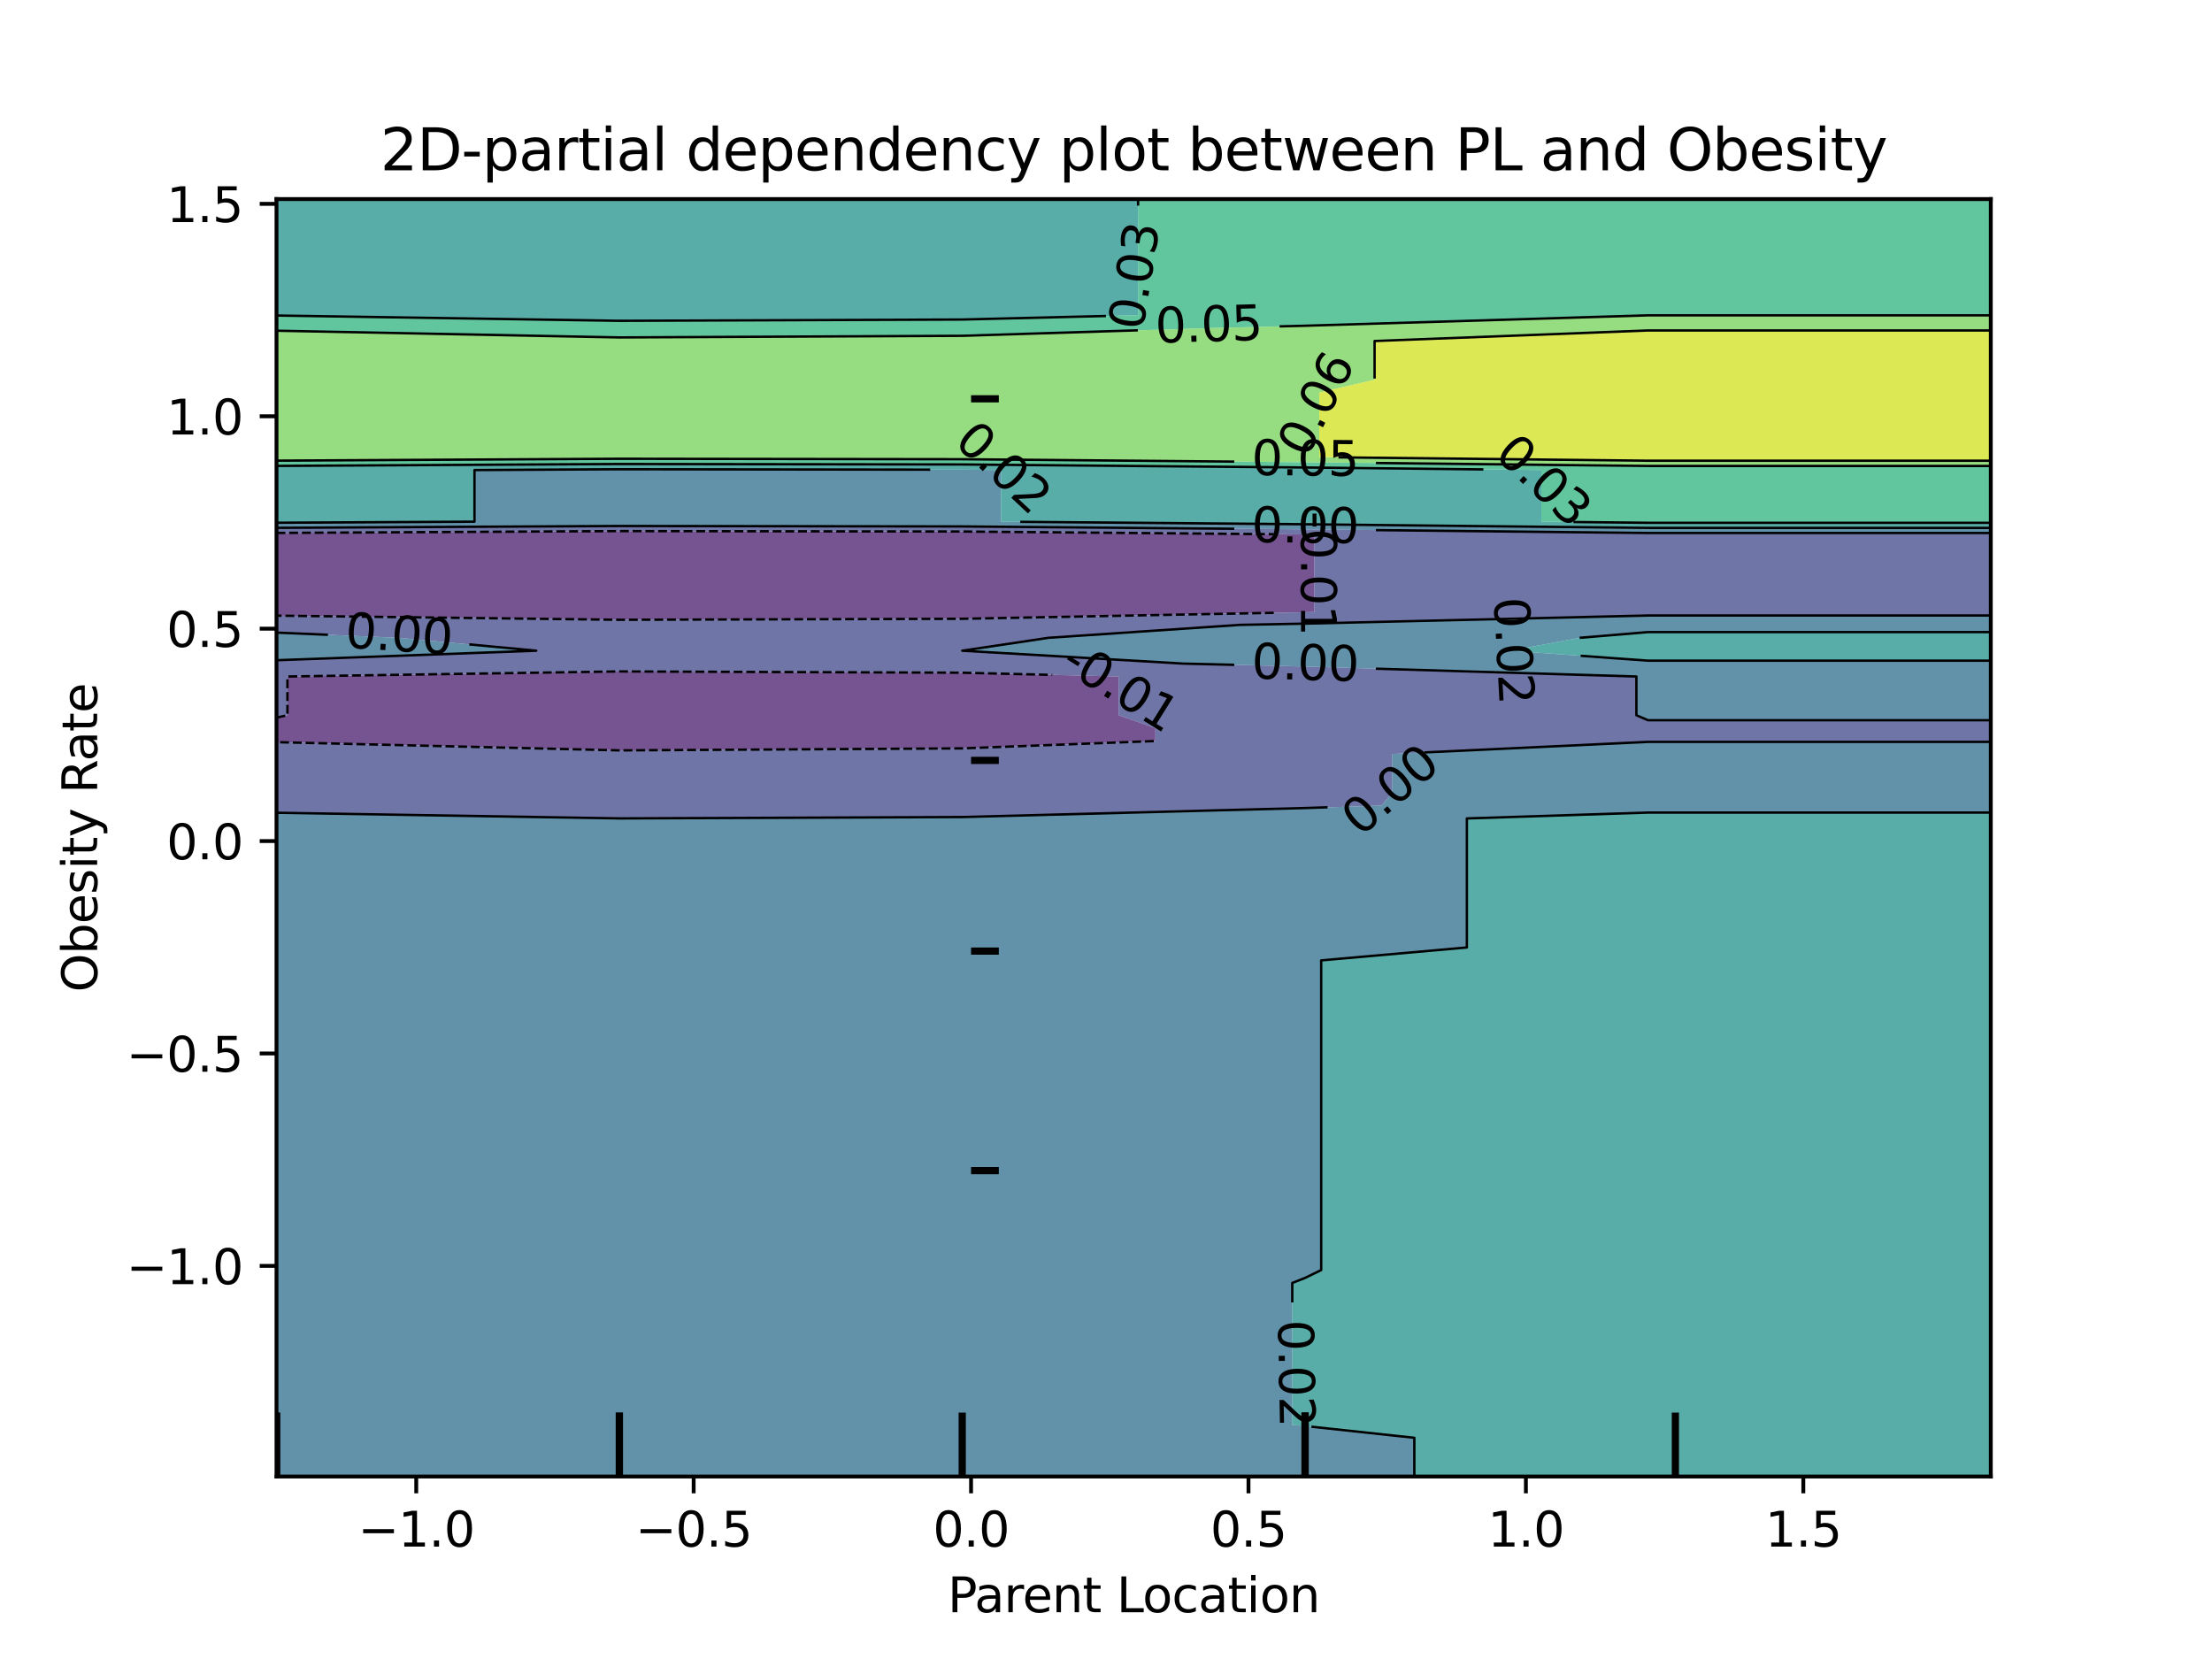 <?xml version="1.0" encoding="utf-8" standalone="no"?>
<!DOCTYPE svg PUBLIC "-//W3C//DTD SVG 1.1//EN"
  "http://www.w3.org/Graphics/SVG/1.1/DTD/svg11.dtd">
<svg xmlns:xlink="http://www.w3.org/1999/xlink" width="460.8pt" height="345.6pt" viewBox="0 0 460.8 345.6" xmlns="http://www.w3.org/2000/svg" version="1.1">
 <defs>
  <style type="text/css">*{stroke-linejoin: round; stroke-linecap: butt}</style>
 </defs>
 <g id="figure_1">
  <g id="patch_1">
   <path d="M 0 345.6 
L 460.8 345.6 
L 460.8 0 
L 0 0 
L 0 345.6 
z
" style="fill: none"/>
  </g>
  <g id="axes_1"/>
  <g id="axes_2">
   <g id="patch_2">
    <path d="M 57.6 307.584 
L 414.72 307.584 
L 414.72 41.472 
L 57.6 41.472 
L 57.6 307.584 
z
" style="fill: none"/>
   </g>
   <g id="PathCollection_1">
    <path d="M 129.024 156.316 
L 200.448 155.901 
L 240.689 154.368 
L 240.689 151.68 
L 233.028 148.992 
L 233.028 146.304 
L 233.028 143.616 
L 233.028 140.928 
L 200.448 140.137 
L 129.024 139.873 
L 59.878 140.928 
L 59.878 143.616 
L 59.878 146.304 
L 59.878 148.992 
L 57.6 149.494 
L 57.6 151.68 
L 57.6 154.368 
L 57.6 154.605 
z
" clip-path="url(#p13e0a55b43)" style="fill: #481b6d; fill-opacity: 0.75"/>
    <path d="M 129.024 129.111 
L 200.448 128.903 
L 271.872 127.534 
L 273.793 127.488 
L 273.793 124.8 
L 273.793 122.112 
L 273.793 119.424 
L 273.793 116.736 
L 273.793 114.048 
L 273.793 111.36 
L 271.872 111.34 
L 200.448 110.728 
L 129.024 110.635 
L 57.6 111.02 
L 57.6 111.36 
L 57.6 114.048 
L 57.6 116.736 
L 57.6 119.424 
L 57.6 122.112 
L 57.6 124.8 
L 57.6 127.488 
L 57.6 128.251 
z
" clip-path="url(#p13e0a55b43)" style="fill: #481b6d; fill-opacity: 0.75"/>
   </g>
   <g id="PathCollection_2">
    <path d="M 129.024 170.49 
L 200.448 170.204 
L 271.872 168.327 
L 287.836 167.808 
L 290.038 165.12 
L 290.038 162.432 
L 290.038 159.744 
L 290.038 157.056 
L 343.296 154.547 
L 414.72 154.547 
L 414.72 154.368 
L 414.72 151.68 
L 414.72 150.035 
L 343.296 150.035 
L 340.891 148.992 
L 340.891 146.304 
L 340.891 143.616 
L 340.891 140.928 
L 271.872 138.856 
L 246.483 138.24 
L 200.451 135.552 
L 218.453 132.864 
L 258.226 130.176 
L 271.872 129.914 
L 343.296 128.221 
L 414.72 128.221 
L 414.72 127.488 
L 414.72 124.8 
L 414.72 122.112 
L 414.72 119.424 
L 414.72 116.736 
L 414.72 114.048 
L 414.72 111.36 
L 414.72 111.033 
L 343.296 111.033 
L 271.872 110.277 
L 200.448 109.666 
L 129.024 109.573 
L 57.6 109.957 
L 57.6 111.02 
L 129.024 110.635 
L 200.448 110.728 
L 271.872 111.34 
L 273.793 111.36 
L 273.793 114.048 
L 273.793 116.736 
L 273.793 119.424 
L 273.793 122.112 
L 273.793 124.8 
L 273.793 127.488 
L 271.872 127.534 
L 200.448 128.903 
L 129.024 129.111 
L 57.6 128.251 
L 57.6 130.176 
L 57.6 131.782 
L 83.067 132.864 
L 111.708 135.552 
L 57.6 137.538 
L 57.6 138.24 
L 57.6 140.928 
L 57.6 143.616 
L 57.6 146.304 
L 57.6 148.992 
L 57.6 149.494 
L 59.878 148.992 
L 59.878 146.304 
L 59.878 143.616 
L 59.878 140.928 
L 129.024 139.873 
L 200.448 140.137 
L 233.028 140.928 
L 233.028 143.616 
L 233.028 146.304 
L 233.028 148.992 
L 240.689 151.68 
L 240.689 154.368 
L 200.448 155.901 
L 129.024 156.316 
L 57.6 154.605 
L 57.6 157.056 
L 57.6 159.744 
L 57.6 162.432 
L 57.6 165.12 
L 57.6 167.808 
L 57.6 169.31 
z
" clip-path="url(#p13e0a55b43)" style="fill: #3f4788; fill-opacity: 0.75"/>
   </g>
   <g id="PathCollection_3">
    <path d="M 129.024 307.584 
L 200.448 307.584 
L 271.872 307.584 
L 294.632 307.584 
L 294.632 304.896 
L 294.632 302.208 
L 294.632 299.52 
L 271.872 297.065 
L 269.205 296.832 
L 269.205 294.144 
L 269.205 291.456 
L 269.205 288.768 
L 269.205 286.08 
L 269.205 283.392 
L 269.205 280.704 
L 269.205 278.016 
L 269.205 275.328 
L 269.205 272.64 
L 269.205 269.952 
L 269.205 267.264 
L 271.872 266.212 
L 275.227 264.576 
L 275.227 261.888 
L 275.227 259.2 
L 275.227 256.512 
L 275.227 253.824 
L 275.227 251.136 
L 275.227 248.448 
L 275.227 245.76 
L 275.227 243.072 
L 275.227 240.384 
L 275.227 237.696 
L 275.227 235.008 
L 275.227 232.32 
L 275.227 229.632 
L 275.227 226.944 
L 275.227 224.256 
L 275.227 221.568 
L 275.227 218.88 
L 275.227 216.192 
L 275.227 213.504 
L 275.227 210.816 
L 275.227 208.128 
L 275.227 205.44 
L 275.227 202.752 
L 275.227 200.064 
L 305.575 197.376 
L 305.575 194.688 
L 305.575 192 
L 305.575 189.312 
L 305.575 186.624 
L 305.575 183.936 
L 305.575 181.248 
L 305.575 178.56 
L 305.575 175.872 
L 305.575 173.184 
L 305.575 170.496 
L 343.296 169.27 
L 414.72 169.27 
L 414.72 167.808 
L 414.72 165.12 
L 414.72 162.432 
L 414.72 159.744 
L 414.72 157.056 
L 414.72 154.547 
L 343.296 154.547 
L 290.038 157.056 
L 290.038 159.744 
L 290.038 162.432 
L 290.038 165.12 
L 287.836 167.808 
L 271.872 168.327 
L 200.448 170.204 
L 129.024 170.49 
L 57.6 169.31 
L 57.6 170.496 
L 57.6 173.184 
L 57.6 175.872 
L 57.6 178.56 
L 57.6 181.248 
L 57.6 183.936 
L 57.6 186.624 
L 57.6 189.312 
L 57.6 192 
L 57.6 194.688 
L 57.6 197.376 
L 57.6 200.064 
L 57.6 202.752 
L 57.6 205.44 
L 57.6 208.128 
L 57.6 210.816 
L 57.6 213.504 
L 57.6 216.192 
L 57.6 218.88 
L 57.6 221.568 
L 57.6 224.256 
L 57.6 226.944 
L 57.6 229.632 
L 57.6 232.32 
L 57.6 235.008 
L 57.6 237.696 
L 57.6 240.384 
L 57.6 243.072 
L 57.6 245.76 
L 57.6 248.448 
L 57.6 251.136 
L 57.6 253.824 
L 57.6 256.512 
L 57.6 259.2 
L 57.6 261.888 
L 57.6 264.576 
L 57.6 267.264 
L 57.6 269.952 
L 57.6 272.64 
L 57.6 275.328 
L 57.6 278.016 
L 57.6 280.704 
L 57.6 283.392 
L 57.6 286.08 
L 57.6 288.768 
L 57.6 291.456 
L 57.6 294.144 
L 57.6 296.832 
L 57.6 299.52 
L 57.6 302.208 
L 57.6 304.896 
L 57.6 307.584 
z
" clip-path="url(#p13e0a55b43)" style="fill: #2e6e8e; fill-opacity: 0.75"/>
    <path d="M 343.296 150.035 
L 414.72 150.035 
L 414.72 148.992 
L 414.72 146.304 
L 414.72 143.616 
L 414.72 140.928 
L 414.72 138.24 
L 414.72 137.628 
L 343.296 137.628 
L 314.549 135.552 
L 329.106 132.864 
L 343.296 131.678 
L 414.72 131.678 
L 414.72 130.176 
L 414.72 128.221 
L 343.296 128.221 
L 271.872 129.914 
L 258.226 130.176 
L 218.453 132.864 
L 200.451 135.552 
L 246.483 138.24 
L 271.872 138.856 
L 340.891 140.928 
L 340.891 143.616 
L 340.891 146.304 
L 340.891 148.992 
z
" clip-path="url(#p13e0a55b43)" style="fill: #2e6e8e; fill-opacity: 0.75"/>
    <path d="M 111.708 135.552 
L 83.067 132.864 
L 57.6 131.782 
L 57.6 132.864 
L 57.6 135.552 
L 57.6 137.538 
z
" clip-path="url(#p13e0a55b43)" style="fill: #2e6e8e; fill-opacity: 0.75"/>
    <path d="M 129.024 109.573 
L 200.448 109.666 
L 271.872 110.277 
L 343.296 111.033 
L 414.72 111.033 
L 414.72 109.97 
L 343.296 109.97 
L 271.872 109.214 
L 208.537 108.672 
L 208.537 105.984 
L 208.537 103.296 
L 208.537 100.608 
L 208.537 97.92 
L 200.448 97.849 
L 129.024 97.753 
L 98.844 97.92 
L 98.844 100.608 
L 98.844 103.296 
L 98.844 105.984 
L 98.844 108.672 
L 57.6 108.894 
L 57.6 109.957 
z
" clip-path="url(#p13e0a55b43)" style="fill: #2e6e8e; fill-opacity: 0.75"/>
   </g>
   <g id="PathCollection_4">
    <path d="M 343.296 307.584 
L 414.72 307.584 
L 414.72 304.896 
L 414.72 302.208 
L 414.72 299.52 
L 414.72 296.832 
L 414.72 294.144 
L 414.72 291.456 
L 414.72 288.768 
L 414.72 286.08 
L 414.72 283.392 
L 414.72 280.704 
L 414.72 278.016 
L 414.72 275.328 
L 414.72 272.64 
L 414.72 269.952 
L 414.72 267.264 
L 414.72 264.576 
L 414.72 261.888 
L 414.72 259.2 
L 414.72 256.512 
L 414.72 253.824 
L 414.72 251.136 
L 414.72 248.448 
L 414.72 245.76 
L 414.72 243.072 
L 414.72 240.384 
L 414.72 237.696 
L 414.72 235.008 
L 414.72 232.32 
L 414.72 229.632 
L 414.72 226.944 
L 414.72 224.256 
L 414.72 221.568 
L 414.72 218.88 
L 414.72 216.192 
L 414.72 213.504 
L 414.72 210.816 
L 414.72 208.128 
L 414.72 205.44 
L 414.72 202.752 
L 414.72 200.064 
L 414.72 197.376 
L 414.72 194.688 
L 414.72 192 
L 414.72 189.312 
L 414.72 186.624 
L 414.72 183.936 
L 414.72 181.248 
L 414.72 178.56 
L 414.72 175.872 
L 414.72 173.184 
L 414.72 170.496 
L 414.72 169.27 
L 343.296 169.27 
L 305.575 170.496 
L 305.575 173.184 
L 305.575 175.872 
L 305.575 178.56 
L 305.575 181.248 
L 305.575 183.936 
L 305.575 186.624 
L 305.575 189.312 
L 305.575 192 
L 305.575 194.688 
L 305.575 197.376 
L 275.227 200.064 
L 275.227 202.752 
L 275.227 205.44 
L 275.227 208.128 
L 275.227 210.816 
L 275.227 213.504 
L 275.227 216.192 
L 275.227 218.88 
L 275.227 221.568 
L 275.227 224.256 
L 275.227 226.944 
L 275.227 229.632 
L 275.227 232.32 
L 275.227 235.008 
L 275.227 237.696 
L 275.227 240.384 
L 275.227 243.072 
L 275.227 245.76 
L 275.227 248.448 
L 275.227 251.136 
L 275.227 253.824 
L 275.227 256.512 
L 275.227 259.2 
L 275.227 261.888 
L 275.227 264.576 
L 271.872 266.212 
L 269.205 267.264 
L 269.205 269.952 
L 269.205 272.64 
L 269.205 275.328 
L 269.205 278.016 
L 269.205 280.704 
L 269.205 283.392 
L 269.205 286.08 
L 269.205 288.768 
L 269.205 291.456 
L 269.205 294.144 
L 269.205 296.832 
L 271.872 297.065 
L 294.632 299.52 
L 294.632 302.208 
L 294.632 304.896 
L 294.632 307.584 
z
" clip-path="url(#p13e0a55b43)" style="fill: #21918c; fill-opacity: 0.75"/>
    <path d="M 343.296 137.628 
L 414.72 137.628 
L 414.72 135.552 
L 414.72 132.864 
L 414.72 131.678 
L 343.296 131.678 
L 329.106 132.864 
L 314.549 135.552 
z
" clip-path="url(#p13e0a55b43)" style="fill: #21918c; fill-opacity: 0.75"/>
    <path d="M 98.844 108.672 
L 98.844 105.984 
L 98.844 103.296 
L 98.844 100.608 
L 98.844 97.92 
L 129.024 97.753 
L 200.448 97.849 
L 208.537 97.92 
L 208.537 100.608 
L 208.537 103.296 
L 208.537 105.984 
L 208.537 108.672 
L 271.872 109.214 
L 343.296 109.97 
L 414.72 109.97 
L 414.72 108.907 
L 343.296 108.907 
L 321.087 108.672 
L 321.087 105.984 
L 321.087 103.296 
L 321.087 100.608 
L 321.087 97.92 
L 271.872 97.385 
L 200.448 96.756 
L 129.024 96.661 
L 57.6 97.056 
L 57.6 97.92 
L 57.6 100.608 
L 57.6 103.296 
L 57.6 105.984 
L 57.6 108.672 
L 57.6 108.894 
z
" clip-path="url(#p13e0a55b43)" style="fill: #21918c; fill-opacity: 0.75"/>
    <path d="M 129.024 66.831 
L 200.448 66.563 
L 237.087 65.664 
L 237.087 62.976 
L 237.087 60.288 
L 237.087 57.6 
L 237.087 54.912 
L 237.087 52.224 
L 237.087 49.536 
L 237.087 46.848 
L 237.087 44.16 
L 237.087 41.472 
L 200.448 41.472 
L 129.024 41.472 
L 57.6 41.472 
L 57.6 44.16 
L 57.6 46.848 
L 57.6 49.536 
L 57.6 52.224 
L 57.6 54.912 
L 57.6 57.6 
L 57.6 60.288 
L 57.6 62.976 
L 57.6 65.664 
L 57.6 65.728 
z
" clip-path="url(#p13e0a55b43)" style="fill: #21918c; fill-opacity: 0.75"/>
   </g>
   <g id="PathCollection_5">
    <path d="M 343.296 108.907 
L 414.72 108.907 
L 414.72 108.672 
L 414.72 105.984 
L 414.72 103.296 
L 414.72 100.608 
L 414.72 97.92 
L 414.72 97.069 
L 343.296 97.069 
L 271.872 96.292 
L 200.448 95.664 
L 129.024 95.568 
L 57.6 95.963 
L 57.6 97.056 
L 129.024 96.661 
L 200.448 96.756 
L 271.872 97.385 
L 321.087 97.92 
L 321.087 100.608 
L 321.087 103.296 
L 321.087 105.984 
L 321.087 108.672 
z
" clip-path="url(#p13e0a55b43)" style="fill: #2db27d; fill-opacity: 0.75"/>
    <path d="M 129.024 70.292 
L 200.448 69.953 
L 251.797 68.352 
L 271.872 67.859 
L 343.296 65.691 
L 414.72 65.691 
L 414.72 65.664 
L 414.72 62.976 
L 414.72 60.288 
L 414.72 57.6 
L 414.72 54.912 
L 414.72 52.224 
L 414.72 49.536 
L 414.72 46.848 
L 414.72 44.16 
L 414.72 41.472 
L 343.296 41.472 
L 271.872 41.472 
L 237.087 41.472 
L 237.087 44.16 
L 237.087 46.848 
L 237.087 49.536 
L 237.087 52.224 
L 237.087 54.912 
L 237.087 57.6 
L 237.087 60.288 
L 237.087 62.976 
L 237.087 65.664 
L 200.448 66.563 
L 129.024 66.831 
L 57.6 65.728 
L 57.6 68.352 
L 57.6 68.893 
z
" clip-path="url(#p13e0a55b43)" style="fill: #2db27d; fill-opacity: 0.75"/>
   </g>
   <g id="PathCollection_6">
    <path d="M 129.024 95.568 
L 200.448 95.664 
L 271.872 96.292 
L 343.296 97.069 
L 414.72 97.069 
L 414.72 95.977 
L 343.296 95.977 
L 274.821 95.232 
L 274.821 92.544 
L 274.821 89.856 
L 274.821 87.168 
L 274.821 84.48 
L 274.821 81.792 
L 286.351 79.104 
L 286.351 76.416 
L 286.351 73.728 
L 286.351 71.04 
L 343.296 68.844 
L 414.72 68.844 
L 414.72 68.352 
L 414.72 65.691 
L 343.296 65.691 
L 271.872 67.859 
L 251.797 68.352 
L 200.448 69.953 
L 129.024 70.292 
L 57.6 68.893 
L 57.6 71.04 
L 57.6 73.728 
L 57.6 76.416 
L 57.6 79.104 
L 57.6 81.792 
L 57.6 84.48 
L 57.6 87.168 
L 57.6 89.856 
L 57.6 92.544 
L 57.6 95.232 
L 57.6 95.963 
z
" clip-path="url(#p13e0a55b43)" style="fill: #73d056; fill-opacity: 0.75"/>
   </g>
   <g id="PathCollection_7">
    <path d="M 343.296 95.977 
L 414.72 95.977 
L 414.72 95.232 
L 414.72 92.544 
L 414.72 89.856 
L 414.72 87.168 
L 414.72 84.48 
L 414.72 81.792 
L 414.72 79.104 
L 414.72 76.416 
L 414.72 73.728 
L 414.72 71.04 
L 414.72 68.844 
L 343.296 68.844 
L 286.351 71.04 
L 286.351 73.728 
L 286.351 76.416 
L 286.351 79.104 
L 274.821 81.792 
L 274.821 84.48 
L 274.821 87.168 
L 274.821 89.856 
L 274.821 92.544 
L 274.821 95.232 
z
" clip-path="url(#p13e0a55b43)" style="fill: #d0e11c; fill-opacity: 0.75"/>
   </g>
   <g id="matplotlib.axis_1">
    <g id="xtick_1">
     <g id="line2d_1">
      <defs>
       <path id="m31ed2f4e8a" d="M 0 0 
L 0 3.5 
" style="stroke: #000000; stroke-width: 0.8"/>
      </defs>
      <g>
       <use xlink:href="#m31ed2f4e8a" x="86.71" y="307.584" style="stroke: #000000; stroke-width: 0.8"/>
      </g>
     </g>
     <g id="text_1">
      <!-- −1.0 -->
      <g transform="translate(74.569 322.182) scale(0.1 -0.1)">
       <defs>
        <path id="DejaVuSans-2212" d="M 678 2272 
L 4684 2272 
L 4684 1741 
L 678 1741 
L 678 2272 
z
" transform="scale(0.016)"/>
        <path id="DejaVuSans-31" d="M 794 531 
L 1825 531 
L 1825 4091 
L 703 3866 
L 703 4441 
L 1819 4666 
L 2450 4666 
L 2450 531 
L 3481 531 
L 3481 0 
L 794 0 
L 794 531 
z
" transform="scale(0.016)"/>
        <path id="DejaVuSans-2e" d="M 684 794 
L 1344 794 
L 1344 0 
L 684 0 
L 684 794 
z
" transform="scale(0.016)"/>
        <path id="DejaVuSans-30" d="M 2034 4250 
Q 1547 4250 1301 3770 
Q 1056 3291 1056 2328 
Q 1056 1369 1301 889 
Q 1547 409 2034 409 
Q 2525 409 2770 889 
Q 3016 1369 3016 2328 
Q 3016 3291 2770 3770 
Q 2525 4250 2034 4250 
z
M 2034 4750 
Q 2819 4750 3233 4129 
Q 3647 3509 3647 2328 
Q 3647 1150 3233 529 
Q 2819 -91 2034 -91 
Q 1250 -91 836 529 
Q 422 1150 422 2328 
Q 422 3509 836 4129 
Q 1250 4750 2034 4750 
z
" transform="scale(0.016)"/>
       </defs>
       <use xlink:href="#DejaVuSans-2212"/>
       <use xlink:href="#DejaVuSans-31" x="83.789"/>
       <use xlink:href="#DejaVuSans-2e" x="147.412"/>
       <use xlink:href="#DejaVuSans-30" x="179.199"/>
      </g>
     </g>
    </g>
    <g id="xtick_2">
     <g id="line2d_2">
      <g>
       <use xlink:href="#m31ed2f4e8a" x="144.501" y="307.584" style="stroke: #000000; stroke-width: 0.8"/>
      </g>
     </g>
     <g id="text_2">
      <!-- −0.5 -->
      <g transform="translate(132.359 322.182) scale(0.1 -0.1)">
       <defs>
        <path id="DejaVuSans-35" d="M 691 4666 
L 3169 4666 
L 3169 4134 
L 1269 4134 
L 1269 2991 
Q 1406 3038 1543 3061 
Q 1681 3084 1819 3084 
Q 2600 3084 3056 2656 
Q 3513 2228 3513 1497 
Q 3513 744 3044 326 
Q 2575 -91 1722 -91 
Q 1428 -91 1123 -41 
Q 819 9 494 109 
L 494 744 
Q 775 591 1075 516 
Q 1375 441 1709 441 
Q 2250 441 2565 725 
Q 2881 1009 2881 1497 
Q 2881 1984 2565 2268 
Q 2250 2553 1709 2553 
Q 1456 2553 1204 2497 
Q 953 2441 691 2322 
L 691 4666 
z
" transform="scale(0.016)"/>
       </defs>
       <use xlink:href="#DejaVuSans-2212"/>
       <use xlink:href="#DejaVuSans-30" x="83.789"/>
       <use xlink:href="#DejaVuSans-2e" x="147.412"/>
       <use xlink:href="#DejaVuSans-35" x="179.199"/>
      </g>
     </g>
    </g>
    <g id="xtick_3">
     <g id="line2d_3">
      <g>
       <use xlink:href="#m31ed2f4e8a" x="202.291" y="307.584" style="stroke: #000000; stroke-width: 0.8"/>
      </g>
     </g>
     <g id="text_3">
      <!-- 0.0 -->
      <g transform="translate(194.34 322.182) scale(0.1 -0.1)">
       <use xlink:href="#DejaVuSans-30"/>
       <use xlink:href="#DejaVuSans-2e" x="63.623"/>
       <use xlink:href="#DejaVuSans-30" x="95.41"/>
      </g>
     </g>
    </g>
    <g id="xtick_4">
     <g id="line2d_4">
      <g>
       <use xlink:href="#m31ed2f4e8a" x="260.082" y="307.584" style="stroke: #000000; stroke-width: 0.8"/>
      </g>
     </g>
     <g id="text_4">
      <!-- 0.5 -->
      <g transform="translate(252.13 322.182) scale(0.1 -0.1)">
       <use xlink:href="#DejaVuSans-30"/>
       <use xlink:href="#DejaVuSans-2e" x="63.623"/>
       <use xlink:href="#DejaVuSans-35" x="95.41"/>
      </g>
     </g>
    </g>
    <g id="xtick_5">
     <g id="line2d_5">
      <g>
       <use xlink:href="#m31ed2f4e8a" x="317.872" y="307.584" style="stroke: #000000; stroke-width: 0.8"/>
      </g>
     </g>
     <g id="text_5">
      <!-- 1.0 -->
      <g transform="translate(309.921 322.182) scale(0.1 -0.1)">
       <use xlink:href="#DejaVuSans-31"/>
       <use xlink:href="#DejaVuSans-2e" x="63.623"/>
       <use xlink:href="#DejaVuSans-30" x="95.41"/>
      </g>
     </g>
    </g>
    <g id="xtick_6">
     <g id="line2d_6">
      <g>
       <use xlink:href="#m31ed2f4e8a" x="375.663" y="307.584" style="stroke: #000000; stroke-width: 0.8"/>
      </g>
     </g>
     <g id="text_6">
      <!-- 1.5 -->
      <g transform="translate(367.711 322.182) scale(0.1 -0.1)">
       <use xlink:href="#DejaVuSans-31"/>
       <use xlink:href="#DejaVuSans-2e" x="63.623"/>
       <use xlink:href="#DejaVuSans-35" x="95.41"/>
      </g>
     </g>
    </g>
    <g id="text_7">
     <!-- Parent Location -->
     <g transform="translate(197.42 335.861) scale(0.1 -0.1)">
      <defs>
       <path id="DejaVuSans-50" d="M 1259 4147 
L 1259 2394 
L 2053 2394 
Q 2494 2394 2734 2622 
Q 2975 2850 2975 3272 
Q 2975 3691 2734 3919 
Q 2494 4147 2053 4147 
L 1259 4147 
z
M 628 4666 
L 2053 4666 
Q 2838 4666 3239 4311 
Q 3641 3956 3641 3272 
Q 3641 2581 3239 2228 
Q 2838 1875 2053 1875 
L 1259 1875 
L 1259 0 
L 628 0 
L 628 4666 
z
" transform="scale(0.016)"/>
       <path id="DejaVuSans-61" d="M 2194 1759 
Q 1497 1759 1228 1600 
Q 959 1441 959 1056 
Q 959 750 1161 570 
Q 1363 391 1709 391 
Q 2188 391 2477 730 
Q 2766 1069 2766 1631 
L 2766 1759 
L 2194 1759 
z
M 3341 1997 
L 3341 0 
L 2766 0 
L 2766 531 
Q 2569 213 2275 61 
Q 1981 -91 1556 -91 
Q 1019 -91 701 211 
Q 384 513 384 1019 
Q 384 1609 779 1909 
Q 1175 2209 1959 2209 
L 2766 2209 
L 2766 2266 
Q 2766 2663 2505 2880 
Q 2244 3097 1772 3097 
Q 1472 3097 1187 3025 
Q 903 2953 641 2809 
L 641 3341 
Q 956 3463 1253 3523 
Q 1550 3584 1831 3584 
Q 2591 3584 2966 3190 
Q 3341 2797 3341 1997 
z
" transform="scale(0.016)"/>
       <path id="DejaVuSans-72" d="M 2631 2963 
Q 2534 3019 2420 3045 
Q 2306 3072 2169 3072 
Q 1681 3072 1420 2755 
Q 1159 2438 1159 1844 
L 1159 0 
L 581 0 
L 581 3500 
L 1159 3500 
L 1159 2956 
Q 1341 3275 1631 3429 
Q 1922 3584 2338 3584 
Q 2397 3584 2469 3576 
Q 2541 3569 2628 3553 
L 2631 2963 
z
" transform="scale(0.016)"/>
       <path id="DejaVuSans-65" d="M 3597 1894 
L 3597 1613 
L 953 1613 
Q 991 1019 1311 708 
Q 1631 397 2203 397 
Q 2534 397 2845 478 
Q 3156 559 3463 722 
L 3463 178 
Q 3153 47 2828 -22 
Q 2503 -91 2169 -91 
Q 1331 -91 842 396 
Q 353 884 353 1716 
Q 353 2575 817 3079 
Q 1281 3584 2069 3584 
Q 2775 3584 3186 3129 
Q 3597 2675 3597 1894 
z
M 3022 2063 
Q 3016 2534 2758 2815 
Q 2500 3097 2075 3097 
Q 1594 3097 1305 2825 
Q 1016 2553 972 2059 
L 3022 2063 
z
" transform="scale(0.016)"/>
       <path id="DejaVuSans-6e" d="M 3513 2113 
L 3513 0 
L 2938 0 
L 2938 2094 
Q 2938 2591 2744 2837 
Q 2550 3084 2163 3084 
Q 1697 3084 1428 2787 
Q 1159 2491 1159 1978 
L 1159 0 
L 581 0 
L 581 3500 
L 1159 3500 
L 1159 2956 
Q 1366 3272 1645 3428 
Q 1925 3584 2291 3584 
Q 2894 3584 3203 3211 
Q 3513 2838 3513 2113 
z
" transform="scale(0.016)"/>
       <path id="DejaVuSans-74" d="M 1172 4494 
L 1172 3500 
L 2356 3500 
L 2356 3053 
L 1172 3053 
L 1172 1153 
Q 1172 725 1289 603 
Q 1406 481 1766 481 
L 2356 481 
L 2356 0 
L 1766 0 
Q 1100 0 847 248 
Q 594 497 594 1153 
L 594 3053 
L 172 3053 
L 172 3500 
L 594 3500 
L 594 4494 
L 1172 4494 
z
" transform="scale(0.016)"/>
       <path id="DejaVuSans-20" transform="scale(0.016)"/>
       <path id="DejaVuSans-4c" d="M 628 4666 
L 1259 4666 
L 1259 531 
L 3531 531 
L 3531 0 
L 628 0 
L 628 4666 
z
" transform="scale(0.016)"/>
       <path id="DejaVuSans-6f" d="M 1959 3097 
Q 1497 3097 1228 2736 
Q 959 2375 959 1747 
Q 959 1119 1226 758 
Q 1494 397 1959 397 
Q 2419 397 2687 759 
Q 2956 1122 2956 1747 
Q 2956 2369 2687 2733 
Q 2419 3097 1959 3097 
z
M 1959 3584 
Q 2709 3584 3137 3096 
Q 3566 2609 3566 1747 
Q 3566 888 3137 398 
Q 2709 -91 1959 -91 
Q 1206 -91 779 398 
Q 353 888 353 1747 
Q 353 2609 779 3096 
Q 1206 3584 1959 3584 
z
" transform="scale(0.016)"/>
       <path id="DejaVuSans-63" d="M 3122 3366 
L 3122 2828 
Q 2878 2963 2633 3030 
Q 2388 3097 2138 3097 
Q 1578 3097 1268 2742 
Q 959 2388 959 1747 
Q 959 1106 1268 751 
Q 1578 397 2138 397 
Q 2388 397 2633 464 
Q 2878 531 3122 666 
L 3122 134 
Q 2881 22 2623 -34 
Q 2366 -91 2075 -91 
Q 1284 -91 818 406 
Q 353 903 353 1747 
Q 353 2603 823 3093 
Q 1294 3584 2113 3584 
Q 2378 3584 2631 3529 
Q 2884 3475 3122 3366 
z
" transform="scale(0.016)"/>
       <path id="DejaVuSans-69" d="M 603 3500 
L 1178 3500 
L 1178 0 
L 603 0 
L 603 3500 
z
M 603 4863 
L 1178 4863 
L 1178 4134 
L 603 4134 
L 603 4863 
z
" transform="scale(0.016)"/>
      </defs>
      <use xlink:href="#DejaVuSans-50"/>
      <use xlink:href="#DejaVuSans-61" x="55.803"/>
      <use xlink:href="#DejaVuSans-72" x="117.082"/>
      <use xlink:href="#DejaVuSans-65" x="155.945"/>
      <use xlink:href="#DejaVuSans-6e" x="217.469"/>
      <use xlink:href="#DejaVuSans-74" x="280.848"/>
      <use xlink:href="#DejaVuSans-20" x="320.057"/>
      <use xlink:href="#DejaVuSans-4c" x="351.844"/>
      <use xlink:href="#DejaVuSans-6f" x="405.807"/>
      <use xlink:href="#DejaVuSans-63" x="466.988"/>
      <use xlink:href="#DejaVuSans-61" x="521.969"/>
      <use xlink:href="#DejaVuSans-74" x="583.248"/>
      <use xlink:href="#DejaVuSans-69" x="622.457"/>
      <use xlink:href="#DejaVuSans-6f" x="650.24"/>
      <use xlink:href="#DejaVuSans-6e" x="711.422"/>
     </g>
    </g>
   </g>
   <g id="matplotlib.axis_2">
    <g id="ytick_1">
     <g id="line2d_7">
      <defs>
       <path id="m7cb4f3530c" d="M 0 0 
L -3.5 0 
" style="stroke: #000000; stroke-width: 0.8"/>
      </defs>
      <g>
       <use xlink:href="#m7cb4f3530c" x="57.6" y="263.711" style="stroke: #000000; stroke-width: 0.8"/>
      </g>
     </g>
     <g id="text_8">
      <!-- −1.0 -->
      <g transform="translate(26.317 267.51) scale(0.1 -0.1)">
       <use xlink:href="#DejaVuSans-2212"/>
       <use xlink:href="#DejaVuSans-31" x="83.789"/>
       <use xlink:href="#DejaVuSans-2e" x="147.412"/>
       <use xlink:href="#DejaVuSans-30" x="179.199"/>
      </g>
     </g>
    </g>
    <g id="ytick_2">
     <g id="line2d_8">
      <g>
       <use xlink:href="#m7cb4f3530c" x="57.6" y="219.462" style="stroke: #000000; stroke-width: 0.8"/>
      </g>
     </g>
     <g id="text_9">
      <!-- −0.5 -->
      <g transform="translate(26.317 223.261) scale(0.1 -0.1)">
       <use xlink:href="#DejaVuSans-2212"/>
       <use xlink:href="#DejaVuSans-30" x="83.789"/>
       <use xlink:href="#DejaVuSans-2e" x="147.412"/>
       <use xlink:href="#DejaVuSans-35" x="179.199"/>
      </g>
     </g>
    </g>
    <g id="ytick_3">
     <g id="line2d_9">
      <g>
       <use xlink:href="#m7cb4f3530c" x="57.6" y="175.213" style="stroke: #000000; stroke-width: 0.8"/>
      </g>
     </g>
     <g id="text_10">
      <!-- 0.0 -->
      <g transform="translate(34.697 179.013) scale(0.1 -0.1)">
       <use xlink:href="#DejaVuSans-30"/>
       <use xlink:href="#DejaVuSans-2e" x="63.623"/>
       <use xlink:href="#DejaVuSans-30" x="95.41"/>
      </g>
     </g>
    </g>
    <g id="ytick_4">
     <g id="line2d_10">
      <g>
       <use xlink:href="#m7cb4f3530c" x="57.6" y="130.965" style="stroke: #000000; stroke-width: 0.8"/>
      </g>
     </g>
     <g id="text_11">
      <!-- 0.5 -->
      <g transform="translate(34.697 134.764) scale(0.1 -0.1)">
       <use xlink:href="#DejaVuSans-30"/>
       <use xlink:href="#DejaVuSans-2e" x="63.623"/>
       <use xlink:href="#DejaVuSans-35" x="95.41"/>
      </g>
     </g>
    </g>
    <g id="ytick_5">
     <g id="line2d_11">
      <g>
       <use xlink:href="#m7cb4f3530c" x="57.6" y="86.716" style="stroke: #000000; stroke-width: 0.8"/>
      </g>
     </g>
     <g id="text_12">
      <!-- 1.0 -->
      <g transform="translate(34.697 90.515) scale(0.1 -0.1)">
       <use xlink:href="#DejaVuSans-31"/>
       <use xlink:href="#DejaVuSans-2e" x="63.623"/>
       <use xlink:href="#DejaVuSans-30" x="95.41"/>
      </g>
     </g>
    </g>
    <g id="ytick_6">
     <g id="line2d_12">
      <g>
       <use xlink:href="#m7cb4f3530c" x="57.6" y="42.467" style="stroke: #000000; stroke-width: 0.8"/>
      </g>
     </g>
     <g id="text_13">
      <!-- 1.5 -->
      <g transform="translate(34.697 46.266) scale(0.1 -0.1)">
       <use xlink:href="#DejaVuSans-31"/>
       <use xlink:href="#DejaVuSans-2e" x="63.623"/>
       <use xlink:href="#DejaVuSans-35" x="95.41"/>
      </g>
     </g>
    </g>
    <g id="text_14">
     <!-- Obesity Rate -->
     <g transform="translate(20.238 206.68) rotate(-90) scale(0.1 -0.1)">
      <defs>
       <path id="DejaVuSans-4f" d="M 2522 4238 
Q 1834 4238 1429 3725 
Q 1025 3213 1025 2328 
Q 1025 1447 1429 934 
Q 1834 422 2522 422 
Q 3209 422 3611 934 
Q 4013 1447 4013 2328 
Q 4013 3213 3611 3725 
Q 3209 4238 2522 4238 
z
M 2522 4750 
Q 3503 4750 4090 4092 
Q 4678 3434 4678 2328 
Q 4678 1225 4090 567 
Q 3503 -91 2522 -91 
Q 1538 -91 948 565 
Q 359 1222 359 2328 
Q 359 3434 948 4092 
Q 1538 4750 2522 4750 
z
" transform="scale(0.016)"/>
       <path id="DejaVuSans-62" d="M 3116 1747 
Q 3116 2381 2855 2742 
Q 2594 3103 2138 3103 
Q 1681 3103 1420 2742 
Q 1159 2381 1159 1747 
Q 1159 1113 1420 752 
Q 1681 391 2138 391 
Q 2594 391 2855 752 
Q 3116 1113 3116 1747 
z
M 1159 2969 
Q 1341 3281 1617 3432 
Q 1894 3584 2278 3584 
Q 2916 3584 3314 3078 
Q 3713 2572 3713 1747 
Q 3713 922 3314 415 
Q 2916 -91 2278 -91 
Q 1894 -91 1617 61 
Q 1341 213 1159 525 
L 1159 0 
L 581 0 
L 581 4863 
L 1159 4863 
L 1159 2969 
z
" transform="scale(0.016)"/>
       <path id="DejaVuSans-73" d="M 2834 3397 
L 2834 2853 
Q 2591 2978 2328 3040 
Q 2066 3103 1784 3103 
Q 1356 3103 1142 2972 
Q 928 2841 928 2578 
Q 928 2378 1081 2264 
Q 1234 2150 1697 2047 
L 1894 2003 
Q 2506 1872 2764 1633 
Q 3022 1394 3022 966 
Q 3022 478 2636 193 
Q 2250 -91 1575 -91 
Q 1294 -91 989 -36 
Q 684 19 347 128 
L 347 722 
Q 666 556 975 473 
Q 1284 391 1588 391 
Q 1994 391 2212 530 
Q 2431 669 2431 922 
Q 2431 1156 2273 1281 
Q 2116 1406 1581 1522 
L 1381 1569 
Q 847 1681 609 1914 
Q 372 2147 372 2553 
Q 372 3047 722 3315 
Q 1072 3584 1716 3584 
Q 2034 3584 2315 3537 
Q 2597 3491 2834 3397 
z
" transform="scale(0.016)"/>
       <path id="DejaVuSans-79" d="M 2059 -325 
Q 1816 -950 1584 -1140 
Q 1353 -1331 966 -1331 
L 506 -1331 
L 506 -850 
L 844 -850 
Q 1081 -850 1212 -737 
Q 1344 -625 1503 -206 
L 1606 56 
L 191 3500 
L 800 3500 
L 1894 763 
L 2988 3500 
L 3597 3500 
L 2059 -325 
z
" transform="scale(0.016)"/>
       <path id="DejaVuSans-52" d="M 2841 2188 
Q 3044 2119 3236 1894 
Q 3428 1669 3622 1275 
L 4263 0 
L 3584 0 
L 2988 1197 
Q 2756 1666 2539 1819 
Q 2322 1972 1947 1972 
L 1259 1972 
L 1259 0 
L 628 0 
L 628 4666 
L 2053 4666 
Q 2853 4666 3247 4331 
Q 3641 3997 3641 3322 
Q 3641 2881 3436 2590 
Q 3231 2300 2841 2188 
z
M 1259 4147 
L 1259 2491 
L 2053 2491 
Q 2509 2491 2742 2702 
Q 2975 2913 2975 3322 
Q 2975 3731 2742 3939 
Q 2509 4147 2053 4147 
L 1259 4147 
z
" transform="scale(0.016)"/>
      </defs>
      <use xlink:href="#DejaVuSans-4f"/>
      <use xlink:href="#DejaVuSans-62" x="78.711"/>
      <use xlink:href="#DejaVuSans-65" x="142.188"/>
      <use xlink:href="#DejaVuSans-73" x="203.711"/>
      <use xlink:href="#DejaVuSans-69" x="255.811"/>
      <use xlink:href="#DejaVuSans-74" x="283.594"/>
      <use xlink:href="#DejaVuSans-79" x="322.803"/>
      <use xlink:href="#DejaVuSans-20" x="381.982"/>
      <use xlink:href="#DejaVuSans-52" x="413.77"/>
      <use xlink:href="#DejaVuSans-61" x="481.002"/>
      <use xlink:href="#DejaVuSans-74" x="542.281"/>
      <use xlink:href="#DejaVuSans-65" x="581.49"/>
     </g>
    </g>
   </g>
   <g id="PathCollection_8"/>
   <g id="PathCollection_9">
    <path d="M 57.6 149.494 
L 59.878 148.992 
L 59.878 146.304 
L 59.878 143.616 
L 59.878 140.928 
L 129.024 139.873 
L 200.448 140.137 
L 219.205 140.592 
" clip-path="url(#p13e0a55b43)" style="fill: none; stroke-dasharray: 1.85,0.8; stroke-dashoffset: 0; stroke: #000000; stroke-width: 0.5"/>
    <path d="M 240.357 154.381 
L 200.448 155.901 
L 129.024 156.316 
L 57.6 154.605 
" clip-path="url(#p13e0a55b43)" style="fill: none; stroke-dasharray: 1.85,0.8; stroke-dashoffset: 0; stroke: #000000; stroke-width: 0.5"/>
    <path d="M 57.6 111.02 
L 129.024 110.635 
L 200.448 110.728 
L 265.343 111.284 
" clip-path="url(#p13e0a55b43)" style="fill: none; stroke-dasharray: 1.85,0.8; stroke-dashoffset: 0; stroke: #000000; stroke-width: 0.5"/>
    <path d="M 265.344 127.659 
L 200.448 128.903 
L 129.024 129.111 
L 57.6 128.251 
" clip-path="url(#p13e0a55b43)" style="fill: none; stroke-dasharray: 1.85,0.8; stroke-dashoffset: 0; stroke: #000000; stroke-width: 0.5"/>
   </g>
   <g id="PathCollection_10">
    <path d="M 414.72 154.547 
L 343.296 154.547 
L 296.727 156.741 
" clip-path="url(#p13e0a55b43)" style="fill: none; stroke: #000000; stroke-width: 0.5"/>
    <path d="M 276.557 168.175 
L 271.872 168.327 
L 200.448 170.204 
L 129.024 170.49 
L 57.6 169.31 
" clip-path="url(#p13e0a55b43)" style="fill: none; stroke: #000000; stroke-width: 0.5"/>
    <path d="M 57.6 137.538 
L 111.708 135.552 
L 97.762 134.243 
" clip-path="url(#p13e0a55b43)" style="fill: none; stroke: #000000; stroke-width: 0.5"/>
    <path d="M 68.32 132.238 
L 57.6 131.782 
" clip-path="url(#p13e0a55b43)" style="fill: none; stroke: #000000; stroke-width: 0.5"/>
    <path d="M 414.72 128.221 
L 343.296 128.221 
L 271.872 129.914 
L 258.226 130.176 
L 218.453 132.864 
L 200.451 135.552 
L 246.483 138.24 
L 257.116 138.498 
" clip-path="url(#p13e0a55b43)" style="fill: none; stroke: #000000; stroke-width: 0.5"/>
    <path d="M 286.625 139.299 
L 340.891 140.928 
L 340.891 143.616 
L 340.891 146.304 
L 340.891 148.992 
L 343.296 150.035 
L 414.72 150.035 
" clip-path="url(#p13e0a55b43)" style="fill: none; stroke: #000000; stroke-width: 0.5"/>
    <path d="M 57.6 109.957 
L 129.024 109.573 
L 200.448 109.666 
L 257.113 110.151 
" clip-path="url(#p13e0a55b43)" style="fill: none; stroke: #000000; stroke-width: 0.5"/>
    <path d="M 286.631 110.433 
L 343.296 111.033 
L 414.72 111.033 
" clip-path="url(#p13e0a55b43)" style="fill: none; stroke: #000000; stroke-width: 0.5"/>
   </g>
   <g id="PathCollection_11">
    <path d="M 414.72 169.27 
L 343.296 169.27 
L 305.575 170.496 
L 305.575 173.184 
L 305.575 175.872 
L 305.575 178.56 
L 305.575 181.248 
L 305.575 183.936 
L 305.575 186.624 
L 305.575 189.312 
L 305.575 192 
L 305.575 194.688 
L 305.575 197.376 
L 275.227 200.064 
L 275.227 202.752 
L 275.227 205.44 
L 275.227 208.128 
L 275.227 210.816 
L 275.227 213.504 
L 275.227 216.192 
L 275.227 218.88 
L 275.227 221.568 
L 275.227 224.256 
L 275.227 226.944 
L 275.227 229.632 
L 275.227 232.32 
L 275.227 235.008 
L 275.227 237.696 
L 275.227 240.384 
L 275.227 243.072 
L 275.227 245.76 
L 275.227 248.448 
L 275.227 251.136 
L 275.227 253.824 
L 275.227 256.512 
L 275.227 259.2 
L 275.227 261.888 
L 275.227 264.576 
L 271.872 266.212 
L 269.205 267.264 
L 269.205 269.952 
L 269.205 271.32 
" clip-path="url(#p13e0a55b43)" style="fill: none; stroke: #000000; stroke-width: 0.5"/>
    <path d="M 273.195 297.207 
L 294.632 299.52 
L 294.632 302.208 
L 294.632 304.896 
L 294.632 307.584 
" clip-path="url(#p13e0a55b43)" style="fill: none; stroke: #000000; stroke-width: 0.5"/>
    <path d="M 414.72 131.678 
L 343.296 131.678 
L 329.106 132.864 
L 329.064 132.872 
" clip-path="url(#p13e0a55b43)" style="fill: none; stroke: #000000; stroke-width: 0.5"/>
    <path d="M 329.271 136.615 
L 343.296 137.628 
L 414.72 137.628 
" clip-path="url(#p13e0a55b43)" style="fill: none; stroke: #000000; stroke-width: 0.5"/>
    <path d="M 57.6 108.894 
L 98.844 108.672 
L 98.844 105.984 
L 98.844 103.296 
L 98.844 100.608 
L 98.844 97.92 
L 129.024 97.753 
L 193.777 97.84 
" clip-path="url(#p13e0a55b43)" style="fill: none; stroke: #000000; stroke-width: 0.5"/>
    <path d="M 212.545 108.706 
L 271.872 109.214 
L 343.296 109.97 
L 414.72 109.97 
" clip-path="url(#p13e0a55b43)" style="fill: none; stroke: #000000; stroke-width: 0.5"/>
   </g>
   <g id="PathCollection_12">
    <path d="M 57.6 97.056 
L 129.024 96.661 
L 200.448 96.756 
L 271.872 97.385 
L 309.016 97.789 
" clip-path="url(#p13e0a55b43)" style="fill: none; stroke: #000000; stroke-width: 0.5"/>
    <path d="M 327.783 108.743 
L 343.296 108.907 
L 414.72 108.907 
" clip-path="url(#p13e0a55b43)" style="fill: none; stroke: #000000; stroke-width: 0.5"/>
    <path d="M 237.087 41.472 
L 237.087 42.84 
" clip-path="url(#p13e0a55b43)" style="fill: none; stroke: #000000; stroke-width: 0.5"/>
    <path d="M 230.393 65.828 
L 200.448 66.563 
L 129.024 66.831 
L 57.6 65.728 
" clip-path="url(#p13e0a55b43)" style="fill: none; stroke: #000000; stroke-width: 0.5"/>
   </g>
   <g id="PathCollection_13">
    <path d="M 57.6 95.963 
L 129.024 95.568 
L 200.448 95.664 
L 257.113 96.162 
" clip-path="url(#p13e0a55b43)" style="fill: none; stroke: #000000; stroke-width: 0.5"/>
    <path d="M 286.631 96.453 
L 343.296 97.069 
L 414.72 97.069 
" clip-path="url(#p13e0a55b43)" style="fill: none; stroke: #000000; stroke-width: 0.5"/>
    <path d="M 414.72 65.691 
L 343.296 65.691 
L 271.872 67.859 
L 266.552 67.99 
" clip-path="url(#p13e0a55b43)" style="fill: none; stroke: #000000; stroke-width: 0.5"/>
    <path d="M 237.044 68.812 
L 200.448 69.953 
L 129.024 70.292 
L 57.6 68.893 
" clip-path="url(#p13e0a55b43)" style="fill: none; stroke: #000000; stroke-width: 0.5"/>
   </g>
   <g id="PathCollection_14">
    <path d="M 414.72 68.844 
L 343.296 68.844 
L 286.351 71.04 
L 286.351 73.728 
L 286.351 76.416 
L 286.351 78.87 
" clip-path="url(#p13e0a55b43)" style="fill: none; stroke: #000000; stroke-width: 0.5"/>
    <path d="M 278.829 95.276 
L 343.296 95.977 
L 414.72 95.977 
" clip-path="url(#p13e0a55b43)" style="fill: none; stroke: #000000; stroke-width: 0.5"/>
   </g>
   <g id="PathCollection_15"/>
   <g id="LineCollection_1">
    <path d="M 57.6 307.584 
L 57.6 294.278 
" clip-path="url(#p13e0a55b43)" style="fill: none; stroke: #000000; stroke-width: 1.5"/>
    <path d="M 57.6 307.584 
L 57.6 294.278 
" clip-path="url(#p13e0a55b43)" style="fill: none; stroke: #000000; stroke-width: 1.5"/>
    <path d="M 129.024 307.584 
L 129.024 294.278 
" clip-path="url(#p13e0a55b43)" style="fill: none; stroke: #000000; stroke-width: 1.5"/>
    <path d="M 129.024 307.584 
L 129.024 294.278 
" clip-path="url(#p13e0a55b43)" style="fill: none; stroke: #000000; stroke-width: 1.5"/>
    <path d="M 200.448 307.584 
L 200.448 294.278 
" clip-path="url(#p13e0a55b43)" style="fill: none; stroke: #000000; stroke-width: 1.5"/>
    <path d="M 271.872 307.584 
L 271.872 294.278 
" clip-path="url(#p13e0a55b43)" style="fill: none; stroke: #000000; stroke-width: 1.5"/>
    <path d="M 271.872 307.584 
L 271.872 294.278 
" clip-path="url(#p13e0a55b43)" style="fill: none; stroke: #000000; stroke-width: 1.5"/>
    <path d="M 271.872 307.584 
L 271.872 294.278 
" clip-path="url(#p13e0a55b43)" style="fill: none; stroke: #000000; stroke-width: 1.5"/>
    <path d="M 349.01 307.584 
L 349.01 294.278 
" clip-path="url(#p13e0a55b43)" style="fill: none; stroke: #000000; stroke-width: 1.5"/>
   </g>
   <g id="LineCollection_2">
    <path clip-path="url(#p13e0a55b43)" style="fill: none; stroke: #000000; stroke-width: 1.5"/>
    <path clip-path="url(#p13e0a55b43)" style="fill: none; stroke: #000000; stroke-width: 1.5"/>
    <path clip-path="url(#p13e0a55b43)" style="fill: none; stroke: #000000; stroke-width: 1.5"/>
    <path d="M 202.291 333.815 
L 208.07 333.815 
" clip-path="url(#p13e0a55b43)" style="fill: none; stroke: #000000; stroke-width: 1.5"/>
    <path d="M 202.291 243.87 
L 208.07 243.87 
" clip-path="url(#p13e0a55b43)" style="fill: none; stroke: #000000; stroke-width: 1.5"/>
    <path d="M 202.291 198.131 
L 208.07 198.131 
" clip-path="url(#p13e0a55b43)" style="fill: none; stroke: #000000; stroke-width: 1.5"/>
    <path d="M 202.291 158.404 
L 208.07 158.404 
" clip-path="url(#p13e0a55b43)" style="fill: none; stroke: #000000; stroke-width: 1.5"/>
    <path d="M 202.291 83.076 
L 208.07 83.076 
" clip-path="url(#p13e0a55b43)" style="fill: none; stroke: #000000; stroke-width: 1.5"/>
    <path clip-path="url(#p13e0a55b43)" style="fill: none; stroke: #000000; stroke-width: 1.5"/>
   </g>
   <g id="patch_3">
    <path d="M 57.6 307.584 
L 57.6 41.472 
" style="fill: none; stroke: #000000; stroke-width: 0.8; stroke-linejoin: miter; stroke-linecap: square"/>
   </g>
   <g id="patch_4">
    <path d="M 414.72 307.584 
L 414.72 41.472 
" style="fill: none; stroke: #000000; stroke-width: 0.8; stroke-linejoin: miter; stroke-linecap: square"/>
   </g>
   <g id="patch_5">
    <path d="M 57.6 307.584 
L 414.72 307.584 
" style="fill: none; stroke: #000000; stroke-width: 0.8; stroke-linejoin: miter; stroke-linecap: square"/>
   </g>
   <g id="patch_6">
    <path d="M 57.6 41.472 
L 414.72 41.472 
" style="fill: none; stroke: #000000; stroke-width: 0.8; stroke-linejoin: miter; stroke-linecap: square"/>
   </g>
   <g id="text_15">
    <!-- 2D-partial dependency plot between PL and Obesity -->
    <g transform="translate(79.228 35.472) scale(0.12 -0.12)">
     <defs>
      <path id="DejaVuSans-32" d="M 1228 531 
L 3431 531 
L 3431 0 
L 469 0 
L 469 531 
Q 828 903 1448 1529 
Q 2069 2156 2228 2338 
Q 2531 2678 2651 2914 
Q 2772 3150 2772 3378 
Q 2772 3750 2511 3984 
Q 2250 4219 1831 4219 
Q 1534 4219 1204 4116 
Q 875 4013 500 3803 
L 500 4441 
Q 881 4594 1212 4672 
Q 1544 4750 1819 4750 
Q 2544 4750 2975 4387 
Q 3406 4025 3406 3419 
Q 3406 3131 3298 2873 
Q 3191 2616 2906 2266 
Q 2828 2175 2409 1742 
Q 1991 1309 1228 531 
z
" transform="scale(0.016)"/>
      <path id="DejaVuSans-44" d="M 1259 4147 
L 1259 519 
L 2022 519 
Q 2988 519 3436 956 
Q 3884 1394 3884 2338 
Q 3884 3275 3436 3711 
Q 2988 4147 2022 4147 
L 1259 4147 
z
M 628 4666 
L 1925 4666 
Q 3281 4666 3915 4102 
Q 4550 3538 4550 2338 
Q 4550 1131 3912 565 
Q 3275 0 1925 0 
L 628 0 
L 628 4666 
z
" transform="scale(0.016)"/>
      <path id="DejaVuSans-2d" d="M 313 2009 
L 1997 2009 
L 1997 1497 
L 313 1497 
L 313 2009 
z
" transform="scale(0.016)"/>
      <path id="DejaVuSans-70" d="M 1159 525 
L 1159 -1331 
L 581 -1331 
L 581 3500 
L 1159 3500 
L 1159 2969 
Q 1341 3281 1617 3432 
Q 1894 3584 2278 3584 
Q 2916 3584 3314 3078 
Q 3713 2572 3713 1747 
Q 3713 922 3314 415 
Q 2916 -91 2278 -91 
Q 1894 -91 1617 61 
Q 1341 213 1159 525 
z
M 3116 1747 
Q 3116 2381 2855 2742 
Q 2594 3103 2138 3103 
Q 1681 3103 1420 2742 
Q 1159 2381 1159 1747 
Q 1159 1113 1420 752 
Q 1681 391 2138 391 
Q 2594 391 2855 752 
Q 3116 1113 3116 1747 
z
" transform="scale(0.016)"/>
      <path id="DejaVuSans-6c" d="M 603 4863 
L 1178 4863 
L 1178 0 
L 603 0 
L 603 4863 
z
" transform="scale(0.016)"/>
      <path id="DejaVuSans-64" d="M 2906 2969 
L 2906 4863 
L 3481 4863 
L 3481 0 
L 2906 0 
L 2906 525 
Q 2725 213 2448 61 
Q 2172 -91 1784 -91 
Q 1150 -91 751 415 
Q 353 922 353 1747 
Q 353 2572 751 3078 
Q 1150 3584 1784 3584 
Q 2172 3584 2448 3432 
Q 2725 3281 2906 2969 
z
M 947 1747 
Q 947 1113 1208 752 
Q 1469 391 1925 391 
Q 2381 391 2643 752 
Q 2906 1113 2906 1747 
Q 2906 2381 2643 2742 
Q 2381 3103 1925 3103 
Q 1469 3103 1208 2742 
Q 947 2381 947 1747 
z
" transform="scale(0.016)"/>
      <path id="DejaVuSans-77" d="M 269 3500 
L 844 3500 
L 1563 769 
L 2278 3500 
L 2956 3500 
L 3675 769 
L 4391 3500 
L 4966 3500 
L 4050 0 
L 3372 0 
L 2619 2869 
L 1863 0 
L 1184 0 
L 269 3500 
z
" transform="scale(0.016)"/>
     </defs>
     <use xlink:href="#DejaVuSans-32"/>
     <use xlink:href="#DejaVuSans-44" x="63.623"/>
     <use xlink:href="#DejaVuSans-2d" x="140.625"/>
     <use xlink:href="#DejaVuSans-70" x="176.709"/>
     <use xlink:href="#DejaVuSans-61" x="240.186"/>
     <use xlink:href="#DejaVuSans-72" x="301.465"/>
     <use xlink:href="#DejaVuSans-74" x="342.578"/>
     <use xlink:href="#DejaVuSans-69" x="381.787"/>
     <use xlink:href="#DejaVuSans-61" x="409.57"/>
     <use xlink:href="#DejaVuSans-6c" x="470.85"/>
     <use xlink:href="#DejaVuSans-20" x="498.633"/>
     <use xlink:href="#DejaVuSans-64" x="530.42"/>
     <use xlink:href="#DejaVuSans-65" x="593.896"/>
     <use xlink:href="#DejaVuSans-70" x="655.42"/>
     <use xlink:href="#DejaVuSans-65" x="718.896"/>
     <use xlink:href="#DejaVuSans-6e" x="780.42"/>
     <use xlink:href="#DejaVuSans-64" x="843.799"/>
     <use xlink:href="#DejaVuSans-65" x="907.275"/>
     <use xlink:href="#DejaVuSans-6e" x="968.799"/>
     <use xlink:href="#DejaVuSans-63" x="1032.178"/>
     <use xlink:href="#DejaVuSans-79" x="1087.158"/>
     <use xlink:href="#DejaVuSans-20" x="1146.338"/>
     <use xlink:href="#DejaVuSans-70" x="1178.125"/>
     <use xlink:href="#DejaVuSans-6c" x="1241.602"/>
     <use xlink:href="#DejaVuSans-6f" x="1269.385"/>
     <use xlink:href="#DejaVuSans-74" x="1330.566"/>
     <use xlink:href="#DejaVuSans-20" x="1369.775"/>
     <use xlink:href="#DejaVuSans-62" x="1401.562"/>
     <use xlink:href="#DejaVuSans-65" x="1465.039"/>
     <use xlink:href="#DejaVuSans-74" x="1526.562"/>
     <use xlink:href="#DejaVuSans-77" x="1565.771"/>
     <use xlink:href="#DejaVuSans-65" x="1647.559"/>
     <use xlink:href="#DejaVuSans-65" x="1709.082"/>
     <use xlink:href="#DejaVuSans-6e" x="1770.605"/>
     <use xlink:href="#DejaVuSans-20" x="1833.984"/>
     <use xlink:href="#DejaVuSans-50" x="1865.771"/>
     <use xlink:href="#DejaVuSans-4c" x="1926.074"/>
     <use xlink:href="#DejaVuSans-20" x="1981.787"/>
     <use xlink:href="#DejaVuSans-61" x="2013.574"/>
     <use xlink:href="#DejaVuSans-6e" x="2074.854"/>
     <use xlink:href="#DejaVuSans-64" x="2138.232"/>
     <use xlink:href="#DejaVuSans-20" x="2201.709"/>
     <use xlink:href="#DejaVuSans-4f" x="2233.496"/>
     <use xlink:href="#DejaVuSans-62" x="2312.207"/>
     <use xlink:href="#DejaVuSans-65" x="2375.684"/>
     <use xlink:href="#DejaVuSans-73" x="2437.207"/>
     <use xlink:href="#DejaVuSans-69" x="2489.307"/>
     <use xlink:href="#DejaVuSans-74" x="2517.09"/>
     <use xlink:href="#DejaVuSans-79" x="2556.299"/>
    </g>
   </g>
   <g id="text_16">
    <g clip-path="url(#p13e0a55b43)">
     <!-- -0.01 -->
     <g transform="translate(220.59 139.114) rotate(-328.061) scale(0.1 -0.1)">
      <use xlink:href="#DejaVuSans-2d"/>
      <use xlink:href="#DejaVuSans-30" x="36.084"/>
      <use xlink:href="#DejaVuSans-2e" x="99.707"/>
      <use xlink:href="#DejaVuSans-30" x="131.494"/>
      <use xlink:href="#DejaVuSans-31" x="195.117"/>
     </g>
    </g>
   </g>
   <g id="text_17">
    <g clip-path="url(#p13e0a55b43)">
     <!-- -0.01 -->
     <g transform="translate(271.033 106.487) rotate(-270.003) scale(0.1 -0.1)">
      <use xlink:href="#DejaVuSans-2d"/>
      <use xlink:href="#DejaVuSans-30" x="36.084"/>
      <use xlink:href="#DejaVuSans-2e" x="99.707"/>
      <use xlink:href="#DejaVuSans-30" x="131.494"/>
      <use xlink:href="#DejaVuSans-31" x="195.117"/>
     </g>
    </g>
   </g>
   <g id="text_18">
    <g clip-path="url(#p13e0a55b43)">
     <!-- 0.00 -->
     <g transform="translate(283.392 174.468) rotate(-40.665) scale(0.1 -0.1)">
      <use xlink:href="#DejaVuSans-30"/>
      <use xlink:href="#DejaVuSans-2e" x="63.623"/>
      <use xlink:href="#DejaVuSans-30" x="95.41"/>
      <use xlink:href="#DejaVuSans-30" x="159.033"/>
     </g>
    </g>
   </g>
   <g id="text_19">
    <g clip-path="url(#p13e0a55b43)">
     <!-- 0.00 -->
     <g transform="translate(71.772 134.86) rotate(-356.103) scale(0.1 -0.1)">
      <use xlink:href="#DejaVuSans-30"/>
      <use xlink:href="#DejaVuSans-2e" x="63.623"/>
      <use xlink:href="#DejaVuSans-30" x="95.41"/>
      <use xlink:href="#DejaVuSans-30" x="159.033"/>
     </g>
    </g>
   </g>
   <g id="text_20">
    <g clip-path="url(#p13e0a55b43)">
     <!-- 0.00 -->
     <g transform="translate(260.668 141.313) rotate(-358.445) scale(0.1 -0.1)">
      <use xlink:href="#DejaVuSans-30"/>
      <use xlink:href="#DejaVuSans-2e" x="63.623"/>
      <use xlink:href="#DejaVuSans-30" x="95.41"/>
      <use xlink:href="#DejaVuSans-30" x="159.033"/>
     </g>
    </g>
   </g>
   <g id="text_21">
    <g clip-path="url(#p13e0a55b43)">
     <!-- 0.00 -->
     <g transform="translate(260.713 112.93) rotate(-359.452) scale(0.1 -0.1)">
      <use xlink:href="#DejaVuSans-30"/>
      <use xlink:href="#DejaVuSans-2e" x="63.623"/>
      <use xlink:href="#DejaVuSans-30" x="95.41"/>
      <use xlink:href="#DejaVuSans-30" x="159.033"/>
     </g>
    </g>
   </g>
   <g id="text_22">
    <g clip-path="url(#p13e0a55b43)">
     <!-- 0.02 -->
     <g transform="translate(266.24 275) rotate(-271.061) scale(0.1 -0.1)">
      <use xlink:href="#DejaVuSans-30"/>
      <use xlink:href="#DejaVuSans-2e" x="63.623"/>
      <use xlink:href="#DejaVuSans-30" x="95.41"/>
      <use xlink:href="#DejaVuSans-32" x="159.033"/>
     </g>
    </g>
   </g>
   <g id="text_23">
    <g clip-path="url(#p13e0a55b43)">
     <!-- 0.02 -->
     <g transform="translate(311.179 124.589) rotate(-273.166) scale(0.1 -0.1)">
      <use xlink:href="#DejaVuSans-30"/>
      <use xlink:href="#DejaVuSans-2e" x="63.623"/>
      <use xlink:href="#DejaVuSans-30" x="95.41"/>
      <use xlink:href="#DejaVuSans-32" x="159.033"/>
     </g>
    </g>
   </g>
   <g id="text_24">
    <g clip-path="url(#p13e0a55b43)">
     <!-- 0.02 -->
     <g transform="translate(198.524 92.325) rotate(-316.884) scale(0.1 -0.1)">
      <use xlink:href="#DejaVuSans-30"/>
      <use xlink:href="#DejaVuSans-2e" x="63.623"/>
      <use xlink:href="#DejaVuSans-30" x="95.41"/>
      <use xlink:href="#DejaVuSans-32" x="159.033"/>
     </g>
    </g>
   </g>
   <g id="text_25">
    <g clip-path="url(#p13e0a55b43)">
     <!-- 0.03 -->
     <g transform="translate(311.087 94.992) rotate(-316.762) scale(0.1 -0.1)">
      <defs>
       <path id="DejaVuSans-33" d="M 2597 2516 
Q 3050 2419 3304 2112 
Q 3559 1806 3559 1356 
Q 3559 666 3084 287 
Q 2609 -91 1734 -91 
Q 1441 -91 1130 -33 
Q 819 25 488 141 
L 488 750 
Q 750 597 1062 519 
Q 1375 441 1716 441 
Q 2309 441 2620 675 
Q 2931 909 2931 1356 
Q 2931 1769 2642 2001 
Q 2353 2234 1838 2234 
L 1294 2234 
L 1294 2753 
L 1863 2753 
Q 2328 2753 2575 2939 
Q 2822 3125 2822 3475 
Q 2822 3834 2567 4026 
Q 2313 4219 1838 4219 
Q 1578 4219 1281 4162 
Q 984 4106 628 3988 
L 628 4550 
Q 988 4650 1302 4700 
Q 1616 4750 1894 4750 
Q 2613 4750 3031 4423 
Q 3450 4097 3450 3541 
Q 3450 3153 3228 2886 
Q 3006 2619 2597 2516 
z
" transform="scale(0.016)"/>
      </defs>
      <use xlink:href="#DejaVuSans-30"/>
      <use xlink:href="#DejaVuSans-2e" x="63.623"/>
      <use xlink:href="#DejaVuSans-30" x="95.41"/>
      <use xlink:href="#DejaVuSans-33" x="159.033"/>
     </g>
    </g>
   </g>
   <g id="text_26">
    <g clip-path="url(#p13e0a55b43)">
     <!-- 0.03 -->
     <g transform="translate(238.048 69.029) rotate(-80.889) scale(0.1 -0.1)">
      <use xlink:href="#DejaVuSans-30"/>
      <use xlink:href="#DejaVuSans-2e" x="63.623"/>
      <use xlink:href="#DejaVuSans-30" x="95.41"/>
      <use xlink:href="#DejaVuSans-33" x="159.033"/>
     </g>
    </g>
   </g>
   <g id="text_27">
    <g clip-path="url(#p13e0a55b43)">
     <!-- 0.05 -->
     <g transform="translate(260.713 98.942) rotate(-359.436) scale(0.1 -0.1)">
      <use xlink:href="#DejaVuSans-30"/>
      <use xlink:href="#DejaVuSans-2e" x="63.623"/>
      <use xlink:href="#DejaVuSans-30" x="95.41"/>
      <use xlink:href="#DejaVuSans-35" x="159.033"/>
     </g>
    </g>
   </g>
   <g id="text_28">
    <g clip-path="url(#p13e0a55b43)">
     <!-- 0.05 -->
     <g transform="translate(240.745 71.42) rotate(-1.596) scale(0.1 -0.1)">
      <use xlink:href="#DejaVuSans-30"/>
      <use xlink:href="#DejaVuSans-2e" x="63.623"/>
      <use xlink:href="#DejaVuSans-30" x="95.41"/>
      <use xlink:href="#DejaVuSans-35" x="159.033"/>
     </g>
    </g>
   </g>
   <g id="text_29">
    <g clip-path="url(#p13e0a55b43)">
     <!-- 0.06 -->
     <g transform="translate(272.219 95.65) rotate(-62.964) scale(0.1 -0.1)">
      <defs>
       <path id="DejaVuSans-36" d="M 2113 2584 
Q 1688 2584 1439 2293 
Q 1191 2003 1191 1497 
Q 1191 994 1439 701 
Q 1688 409 2113 409 
Q 2538 409 2786 701 
Q 3034 994 3034 1497 
Q 3034 2003 2786 2293 
Q 2538 2584 2113 2584 
z
M 3366 4563 
L 3366 3988 
Q 3128 4100 2886 4159 
Q 2644 4219 2406 4219 
Q 1781 4219 1451 3797 
Q 1122 3375 1075 2522 
Q 1259 2794 1537 2939 
Q 1816 3084 2150 3084 
Q 2853 3084 3261 2657 
Q 3669 2231 3669 1497 
Q 3669 778 3244 343 
Q 2819 -91 2113 -91 
Q 1303 -91 875 529 
Q 447 1150 447 2328 
Q 447 3434 972 4092 
Q 1497 4750 2381 4750 
Q 2619 4750 2861 4703 
Q 3103 4656 3366 4563 
z
" transform="scale(0.016)"/>
      </defs>
      <use xlink:href="#DejaVuSans-30"/>
      <use xlink:href="#DejaVuSans-2e" x="63.623"/>
      <use xlink:href="#DejaVuSans-30" x="95.41"/>
      <use xlink:href="#DejaVuSans-36" x="159.033"/>
     </g>
    </g>
   </g>
  </g>
 </g>
 <defs>
  <clipPath id="p13e0a55b43">
   <rect x="57.6" y="41.472" width="357.12" height="266.112"/>
  </clipPath>
 </defs>
</svg>
